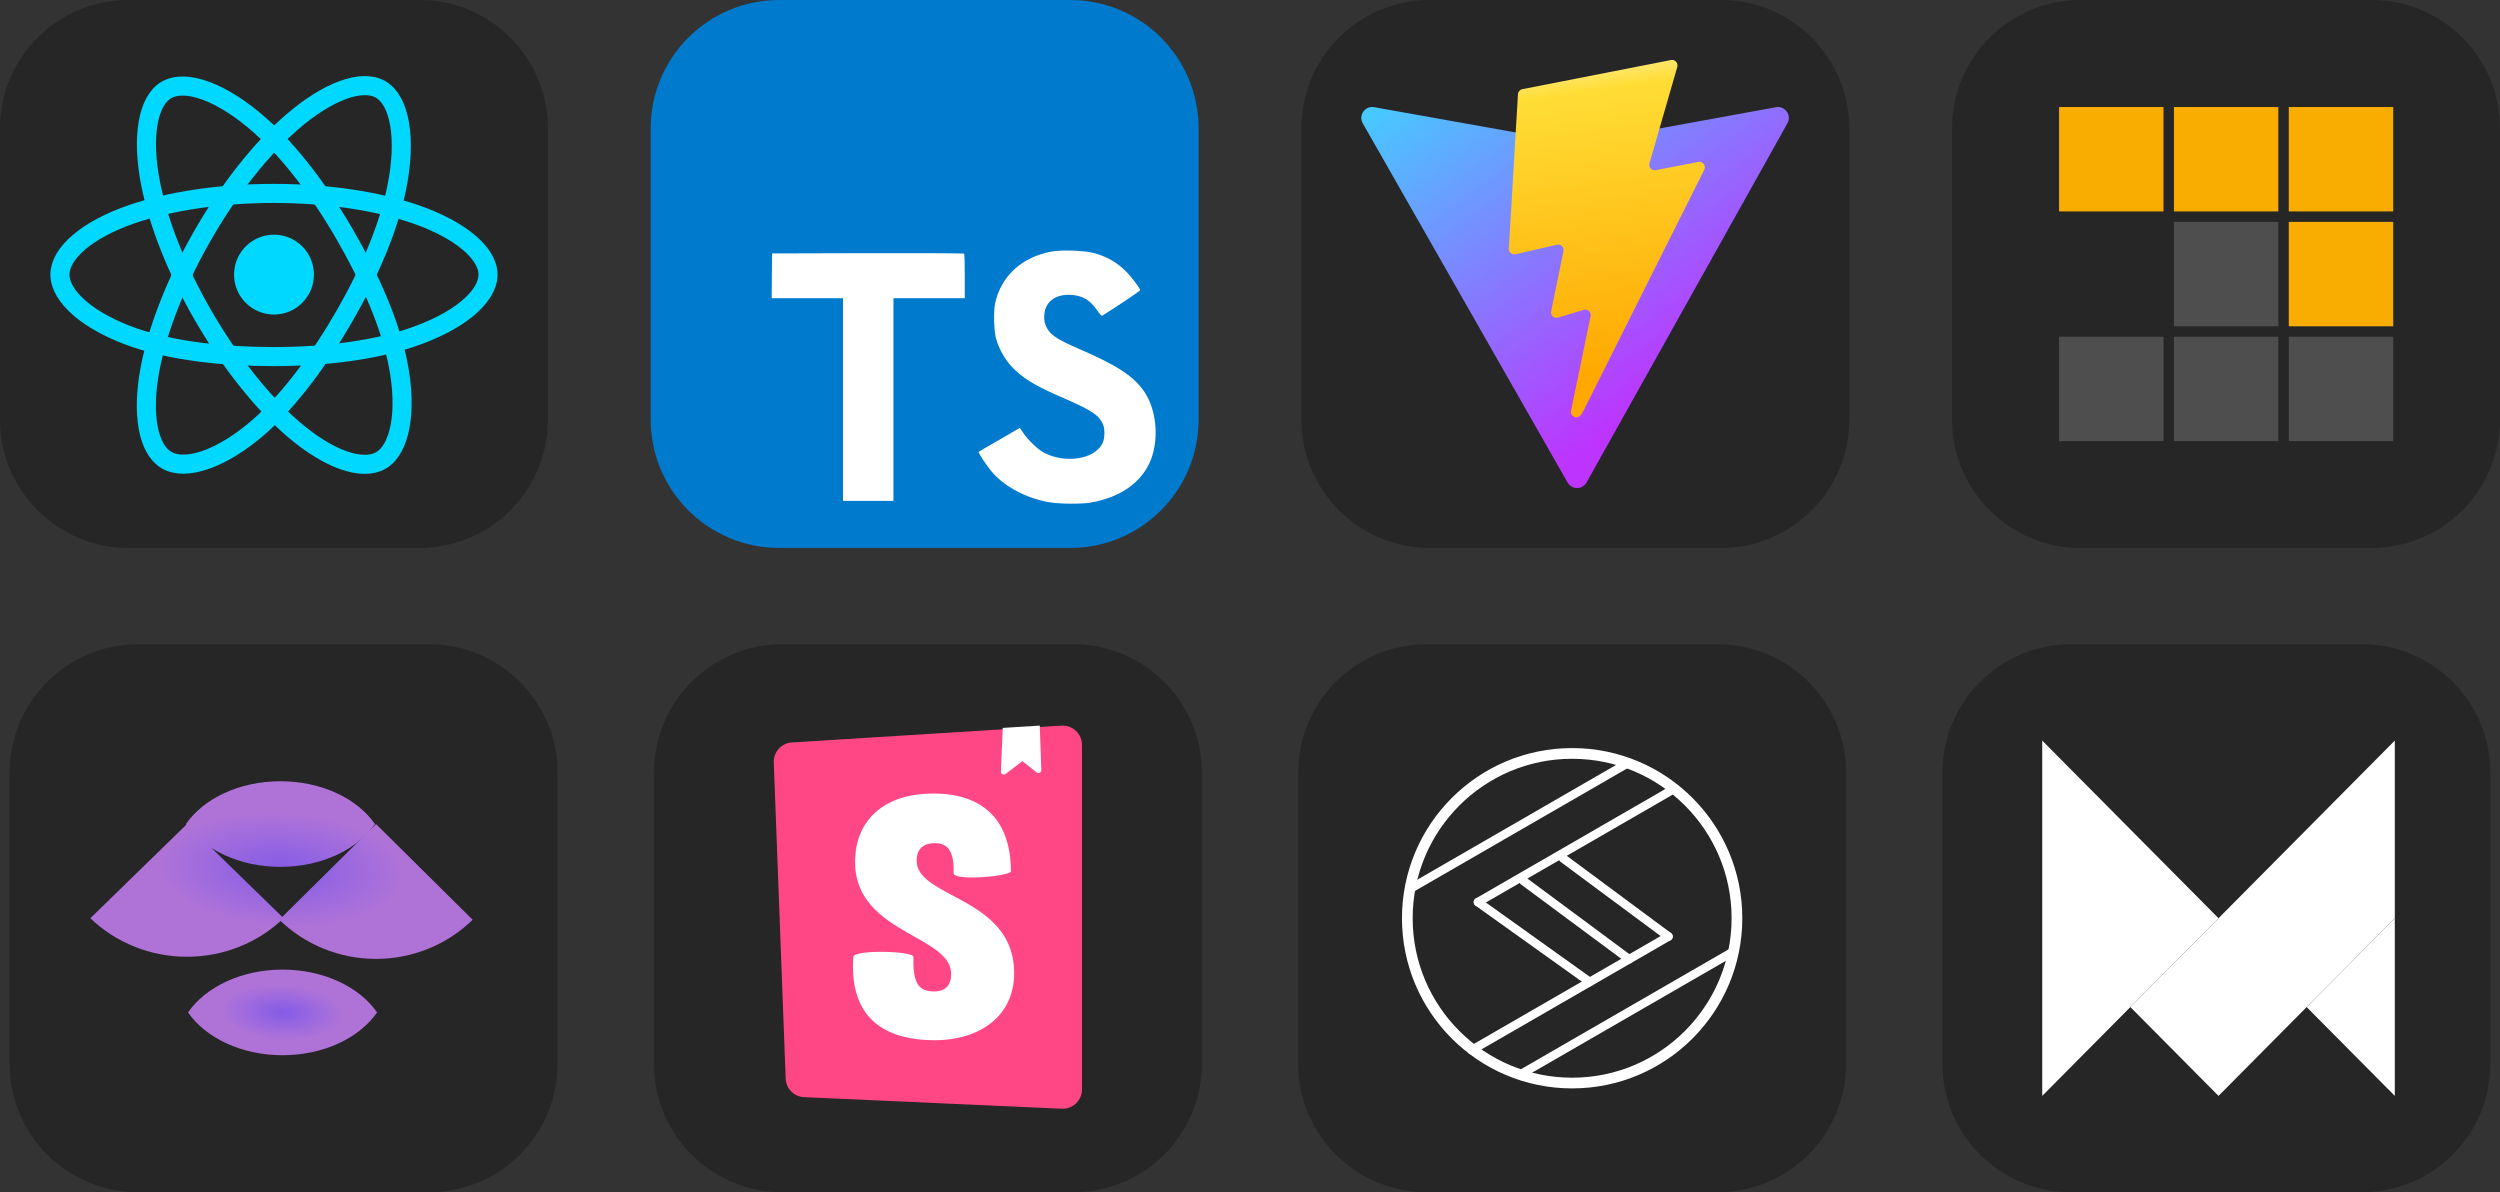 <svg width="1168" height="557" viewBox="0 0 1168 557" fill="none" xmlns="http://www.w3.org/2000/svg">
<rect x="0" y="0" width="1168" height="557" fill="#333333" stroke="none"/>
<g clip-path="url(#clip0_206_98)">
<path d="M196 0H60C26.863 0 0 26.863 0 60V196C0 229.137 26.863 256 60 256H196C229.137 256 256 229.137 256 196V60C256 26.863 229.137 0 196 0Z" fill="#262626"/>
<path d="M128.001 146.951C138.305 146.951 146.657 138.598 146.657 128.295C146.657 117.992 138.305 109.639 128.001 109.639C117.698 109.639 109.345 117.992 109.345 128.295C109.345 138.598 117.698 146.951 128.001 146.951Z" fill="#00D8FF"/>
<path fill-rule="evenodd" clip-rule="evenodd" d="M128.002 90.363C153.05 90.363 176.319 93.957 193.864 99.998C215.003 107.275 228 118.306 228 128.295C228 138.704 214.226 150.423 191.525 157.944C174.363 163.63 151.779 166.598 128.002 166.598C103.624 166.598 80.539 163.812 63.183 157.881C41.225 150.376 28 138.506 28 128.295C28 118.387 40.41 107.441 61.252 100.175C78.862 94.035 102.705 90.363 127.998 90.363H128.002Z" stroke="#00D8FF" stroke-width="8.911"/>
<path fill-rule="evenodd" clip-rule="evenodd" d="M94.981 109.438C107.495 87.74 122.232 69.378 136.23 57.197C153.094 42.521 169.144 36.773 177.796 41.762C186.813 46.962 190.084 64.75 185.259 88.171C181.614 105.879 172.9 126.925 161.021 147.523C148.842 168.641 134.897 187.247 121.09 199.315C103.619 214.587 86.728 220.114 77.883 215.013C69.3 210.067 66.018 193.846 70.136 172.161C73.615 153.838 82.345 131.349 94.977 109.438H94.981Z" stroke="#00D8FF" stroke-width="8.911"/>
<path fill-rule="evenodd" clip-rule="evenodd" d="M95.012 147.578C82.463 125.904 73.919 103.962 70.353 85.752C66.06 63.811 69.095 47.036 77.74 42.032C86.749 36.816 103.792 42.866 121.674 58.744C135.194 70.748 149.077 88.805 160.99 109.383C173.204 130.481 182.358 151.856 185.919 169.844C190.425 192.608 186.778 210.001 177.941 215.116C169.367 220.08 153.676 214.825 136.945 200.427C122.809 188.263 107.685 169.468 95.012 147.578Z" stroke="#00D8FF" stroke-width="8.911"/>
</g>
<g clip-path="url(#clip1_206_98)">
<path d="M500 0H364C330.863 0 304 26.863 304 60V196C304 229.137 330.863 256 364 256H500C533.137 256 560 229.137 560 196V60C560 26.863 533.137 0 500 0Z" fill="#007ACC"/>
<path d="M360.611 128.849L360.53 139.333H377.19H393.851V186.673V234.012H405.635H417.419V186.673V139.333H434.079H450.739V129.052C450.739 123.363 450.618 118.609 450.455 118.487C450.333 118.325 430.056 118.243 405.472 118.284L360.733 118.406L360.611 128.849Z" fill="white"/>
<path d="M510.567 118.108C517.068 119.734 522.026 122.619 526.577 127.332C528.934 129.852 532.428 134.444 532.713 135.541C532.794 135.866 521.66 143.343 514.915 147.528C514.671 147.691 513.695 146.634 512.598 145.009C509.307 140.214 505.853 138.141 500.57 137.776C492.809 137.247 487.811 141.311 487.852 148.097C487.852 150.088 488.136 151.266 488.949 152.892C490.655 156.427 493.825 158.54 503.781 162.847C522.107 170.731 529.949 175.932 534.826 183.327C540.271 191.576 541.49 204.742 537.792 214.535C533.729 225.181 523.651 232.414 509.469 234.812C505.081 235.584 494.678 235.462 489.965 234.609C479.684 232.78 469.932 227.701 463.918 221.037C461.561 218.436 456.969 211.65 457.254 211.162C457.375 211 458.432 210.35 459.61 209.659C460.748 209.009 465.056 206.53 469.119 204.173L476.474 199.906L478.018 202.182C480.172 205.473 484.885 209.984 487.73 211.487C495.897 215.795 507.113 215.185 512.639 210.228C514.996 208.074 515.971 205.839 515.971 202.548C515.971 199.581 515.605 198.281 514.061 196.046C512.07 193.202 508.007 190.804 496.466 185.806C483.26 180.117 477.571 176.582 472.37 170.974C469.363 167.724 466.518 162.522 465.34 158.174C464.365 154.558 464.121 145.496 464.893 141.839C467.615 129.08 477.246 120.181 491.143 117.539C495.654 116.686 506.137 117.011 510.567 118.108Z" fill="white"/>
</g>
<g clip-path="url(#clip2_206_98)">
<path d="M804 0H668C634.863 0 608 26.863 608 60V196C608 229.137 634.863 256 668 256H804C837.137 256 864 229.137 864 196V60C864 26.863 837.137 0 804 0Z" fill="#262626"/>
<path d="M835.088 57.602L741.256 225.389C739.318 228.854 734.341 228.874 732.375 225.427L636.682 57.618C634.54 53.861 637.752 49.31 642.01 50.072L735.942 66.861C736.541 66.968 737.155 66.967 737.754 66.858L829.722 50.096C833.965 49.322 837.192 53.837 835.088 57.602Z" fill="url(#paint0_linear_206_98)"/>
<path d="M780.687 28.049L711.249 41.655C710.107 41.879 709.262 42.846 709.194 44.007L704.922 116.148C704.822 117.847 706.382 119.166 708.04 118.783L727.373 114.322C729.182 113.905 730.816 115.498 730.445 117.317L724.701 145.443C724.314 147.336 726.092 148.954 727.94 148.393L739.881 144.765C741.732 144.203 743.511 145.826 743.119 147.721L733.991 191.9C733.42 194.664 737.096 196.171 738.629 193.801L739.653 192.219L796.235 79.299C797.183 77.409 795.549 75.253 793.472 75.653L773.573 79.494C771.703 79.855 770.112 78.113 770.639 76.283L783.628 31.258C784.156 29.425 782.559 27.683 780.687 28.049Z" fill="url(#paint1_linear_206_98)"/>
</g>
<g clip-path="url(#clip3_206_98)">
<path d="M1108 0H972C938.863 0 912 26.863 912 60V196C912 229.137 938.863 256 972 256H1108C1141.14 256 1168 229.137 1168 196V60C1168 26.863 1141.14 0 1108 0Z" fill="#262626"/>
<path d="M1118.11 98.781H1069.33V50H1118.11V98.781Z" fill="#F9AD00"/>
<path d="M1064.44 98.781H1015.66V50H1064.44V98.781Z" fill="#F9AD00"/>
<path d="M1010.78 98.781H962V50H1010.78V98.781Z" fill="#F9AD00"/>
<path d="M1118.11 152.439H1069.33V103.659H1118.11V152.439Z" fill="#F9AD00"/>
<path d="M1064.44 152.439H1015.66V103.659H1064.44V152.439Z" fill="#4E4E4E"/>
<path d="M1064.44 206.098H1015.66V157.317H1064.44V206.098Z" fill="#4E4E4E"/>
<path d="M1118.11 206.098H1069.33V157.317H1118.11V206.098Z" fill="#4E4E4E"/>
<path d="M1010.78 206.098H962V157.317H1010.78V206.098Z" fill="#4E4E4E"/>
</g>
<path d="M200.5 301H64.5C31.363 301 4.5 327.863 4.5 361V497C4.5 530.137 31.363 557 64.5 557H200.5C233.637 557 260.5 530.137 260.5 497V361C260.5 327.863 233.637 301 200.5 301Z" fill="#262626"/>
<g clip-path="url(#clip4_206_98)">
<path d="M501.5 301H365.5C332.363 301 305.5 327.863 305.5 361V497C305.5 530.137 332.363 557 365.5 557H501.5C534.637 557 561.5 530.137 561.5 497V361C561.5 327.863 534.637 301 501.5 301Z" fill="#262626"/>
<path d="M367.067 503.948L361.506 356.184C361.422 353.837 362.26 351.551 363.842 349.812C365.424 348.073 367.624 347.02 369.973 346.876L495.911 339.018C497.142 338.94 498.375 339.114 499.535 339.531C500.696 339.947 501.758 340.596 502.657 341.438C503.555 342.281 504.272 343.298 504.761 344.427C505.25 345.556 505.501 346.774 505.5 348.004V509.005C505.499 510.221 505.251 511.423 504.771 512.541C504.292 513.658 503.59 514.667 502.709 515.507C501.829 516.346 500.786 516.999 499.646 517.426C498.505 517.853 497.29 518.045 496.073 517.991L375.678 512.594C373.416 512.492 371.276 511.546 369.681 509.943C368.085 508.34 367.153 506.206 367.067 503.948Z" fill="#FF4785"/>
<path fill-rule="evenodd" clip-rule="evenodd" d="M485.774 339L468.473 340.08L467.632 360.485C467.621 360.74 467.683 360.993 467.81 361.214C467.937 361.436 468.124 361.616 468.349 361.735C468.574 361.854 468.828 361.906 469.082 361.885C469.335 361.865 469.578 361.772 469.781 361.619L477.661 355.606L484.323 360.881C484.524 361.041 484.767 361.14 485.022 361.165C485.277 361.191 485.535 361.143 485.763 361.027C485.992 360.91 486.183 360.73 486.314 360.508C486.444 360.286 486.508 360.031 486.499 359.774L485.774 339ZM472.306 407.316C469.145 409.791 445.541 411.474 445.541 407.955C446.042 394.517 440.06 393.931 436.729 393.931C433.577 393.931 428.258 394.886 428.258 402.086C428.258 409.422 436.031 413.562 445.156 418.422C458.113 425.326 473.81 433.688 473.81 454.713C473.81 474.875 457.513 486 436.738 486C415.292 486 396.55 477.278 398.663 447.045C399.496 443.499 426.763 444.345 426.763 447.045C426.422 459.52 429.252 463.192 436.398 463.192C441.887 463.192 444.376 460.15 444.376 455.037C444.376 447.288 436.281 442.715 426.96 437.459C414.343 430.339 399.496 421.96 399.496 402.725C399.496 383.536 412.623 370.737 436.067 370.737C459.51 370.737 472.306 383.338 472.306 407.316Z" fill="white"/>
</g>
<path d="M802.5 301H666.5C633.363 301 606.5 327.863 606.5 361V497C606.5 530.137 633.363 557 666.5 557H802.5C835.637 557 862.5 530.137 862.5 497V361C862.5 327.863 835.637 301 802.5 301Z" fill="#262626"/>
<path d="M734.5 506C777.026 506 811.5 471.526 811.5 429C811.5 386.474 777.026 352 734.5 352C691.974 352 657.5 386.474 657.5 429C657.5 471.526 691.974 506 734.5 506Z" stroke="white" stroke-width="5"/>
<path d="M709.639 502.399L810.815 443.985" stroke="white" stroke-width="4"/>
<path d="M659.191 415.02L760.366 356.606" stroke="white" stroke-width="4"/>
<path d="M687.521 490.641L779.499 437.537" stroke="white" stroke-width="4" stroke-linecap="round" stroke-linejoin="round"/>
<path d="M690.509 421.468L782.486 368.365" stroke="white" stroke-width="4" stroke-linecap="round"/>
<path d="M711.843 411.633L761.105 448.158" stroke="white" stroke-width="4" stroke-linecap="round" stroke-linejoin="round"/>
<path d="M730.238 401.016L779.498 437.539" stroke="white" stroke-width="4" stroke-linecap="round" stroke-linejoin="round"/>
<path d="M690.509 421.467L742.71 458.779" stroke="white" stroke-width="4" stroke-linecap="round" stroke-linejoin="round"/>
<path d="M1103.5 301H967.5C934.363 301 907.5 327.863 907.5 361V497C907.5 530.137 934.363 557 967.5 557H1103.5C1136.64 557 1163.5 530.137 1163.5 497V361C1163.5 327.863 1136.64 301 1103.5 301Z" fill="#262626"/>
<g clip-path="url(#clip5_206_98)">
<path d="M1118.85 346V429L1077.67 470.5L1036.49 512L995.306 470.5L1036.49 429L1118.85 346Z" fill="white"/>
<path d="M1118.85 429V512L1077.67 470.5L1118.85 429Z" fill="white"/>
<path d="M1036.49 429L995.306 470.5L954.126 512V346L995.306 387.5L1036.49 429Z" fill="white"/>
</g>
<path fill-rule="evenodd" clip-rule="evenodd" d="M87.853 473.001C96.056 461.128 112.75 453 132.01 453C151.269 453 167.964 461.128 176.167 473.001C167.964 484.872 151.269 493 132.01 493C112.75 493 96.056 484.872 87.853 473.001Z" fill="url(#paint2_radial_206_98)"/>
<path d="M86.861 385C95.064 373.128 111.758 365 131.017 365C150.277 365 166.972 373.128 175.175 385C166.972 396.872 150.277 405 131.017 405C111.758 405 95.064 396.872 86.861 385Z" fill="url(#paint3_radial_206_98)"/>
<path d="M132.506 428.994C120.532 440.523 104.291 447 87.356 447C70.422 447 54.181 440.523 42.207 428.994L87.356 385L132.506 428.994Z" fill="url(#paint4_radial_206_98)"/>
<path d="M220.82 429.71C208.846 441.421 192.604 448 175.671 448C158.737 448 142.496 441.421 130.521 429.71L175.671 385L220.82 429.71Z" fill="url(#paint5_radial_206_98)"/>
<defs>
<linearGradient id="paint0_linear_206_98" x1="634.346" y1="44.075" x2="751.127" y2="202.673" gradientUnits="userSpaceOnUse">
<stop stop-color="#41D1FF"/>
<stop offset="1" stop-color="#BD34FE"/>
</linearGradient>
<linearGradient id="paint1_linear_206_98" x1="730.551" y1="31.743" x2="751.676" y2="176.66" gradientUnits="userSpaceOnUse">
<stop stop-color="#FFEA83"/>
<stop offset="0.083" stop-color="#FFDD35"/>
<stop offset="1" stop-color="#FFA800"/>
</linearGradient>
<radialGradient id="paint2_radial_206_98" cx="0" cy="0" r="1" gradientUnits="userSpaceOnUse" gradientTransform="translate(132.01 472.999) rotate(92.818) scale(12.922 28.489)">
<stop stop-color="#845CE7"/>
<stop offset="1" stop-color="#AF73D8"/>
</radialGradient>
<radialGradient id="paint3_radial_206_98" cx="0" cy="0" r="1" gradientUnits="userSpaceOnUse" gradientTransform="translate(131.071 406.667) rotate(92.733) scale(26.919 57.561)">
<stop stop-color="#845CE7"/>
<stop offset="1" stop-color="#AF73D8"/>
</radialGradient>
<radialGradient id="paint4_radial_206_98" cx="0" cy="0" r="1" gradientUnits="userSpaceOnUse" gradientTransform="translate(131.713 406.218) rotate(92.8) scale(26.363 57.748)">
<stop stop-color="#845CE7"/>
<stop offset="1" stop-color="#AF73D8"/>
</radialGradient>
<radialGradient id="paint5_radial_206_98" cx="0" cy="0" r="1" gradientUnits="userSpaceOnUse" gradientTransform="translate(131.314 406.553) rotate(92.756) scale(26.778 57.75)">
<stop stop-color="#845CE7"/>
<stop offset="1" stop-color="#AF73D8"/>
</radialGradient>
<clipPath id="clip0_206_98">
<rect width="256" height="256" fill="white"/>
</clipPath>
<clipPath id="clip1_206_98">
<rect width="256" height="256" fill="white" transform="translate(304)"/>
</clipPath>
<clipPath id="clip2_206_98">
<rect width="256" height="256" fill="white" transform="translate(608)"/>
</clipPath>
<clipPath id="clip3_206_98">
<rect width="256" height="256" fill="white" transform="translate(912)"/>
</clipPath>
<clipPath id="clip4_206_98">
<rect width="256" height="256" fill="white" transform="translate(305.5 301)"/>
</clipPath>
<clipPath id="clip5_206_98">
<rect width="164.721" height="166" fill="white" transform="translate(954.126 346)"/>
</clipPath>
</defs>
</svg>
